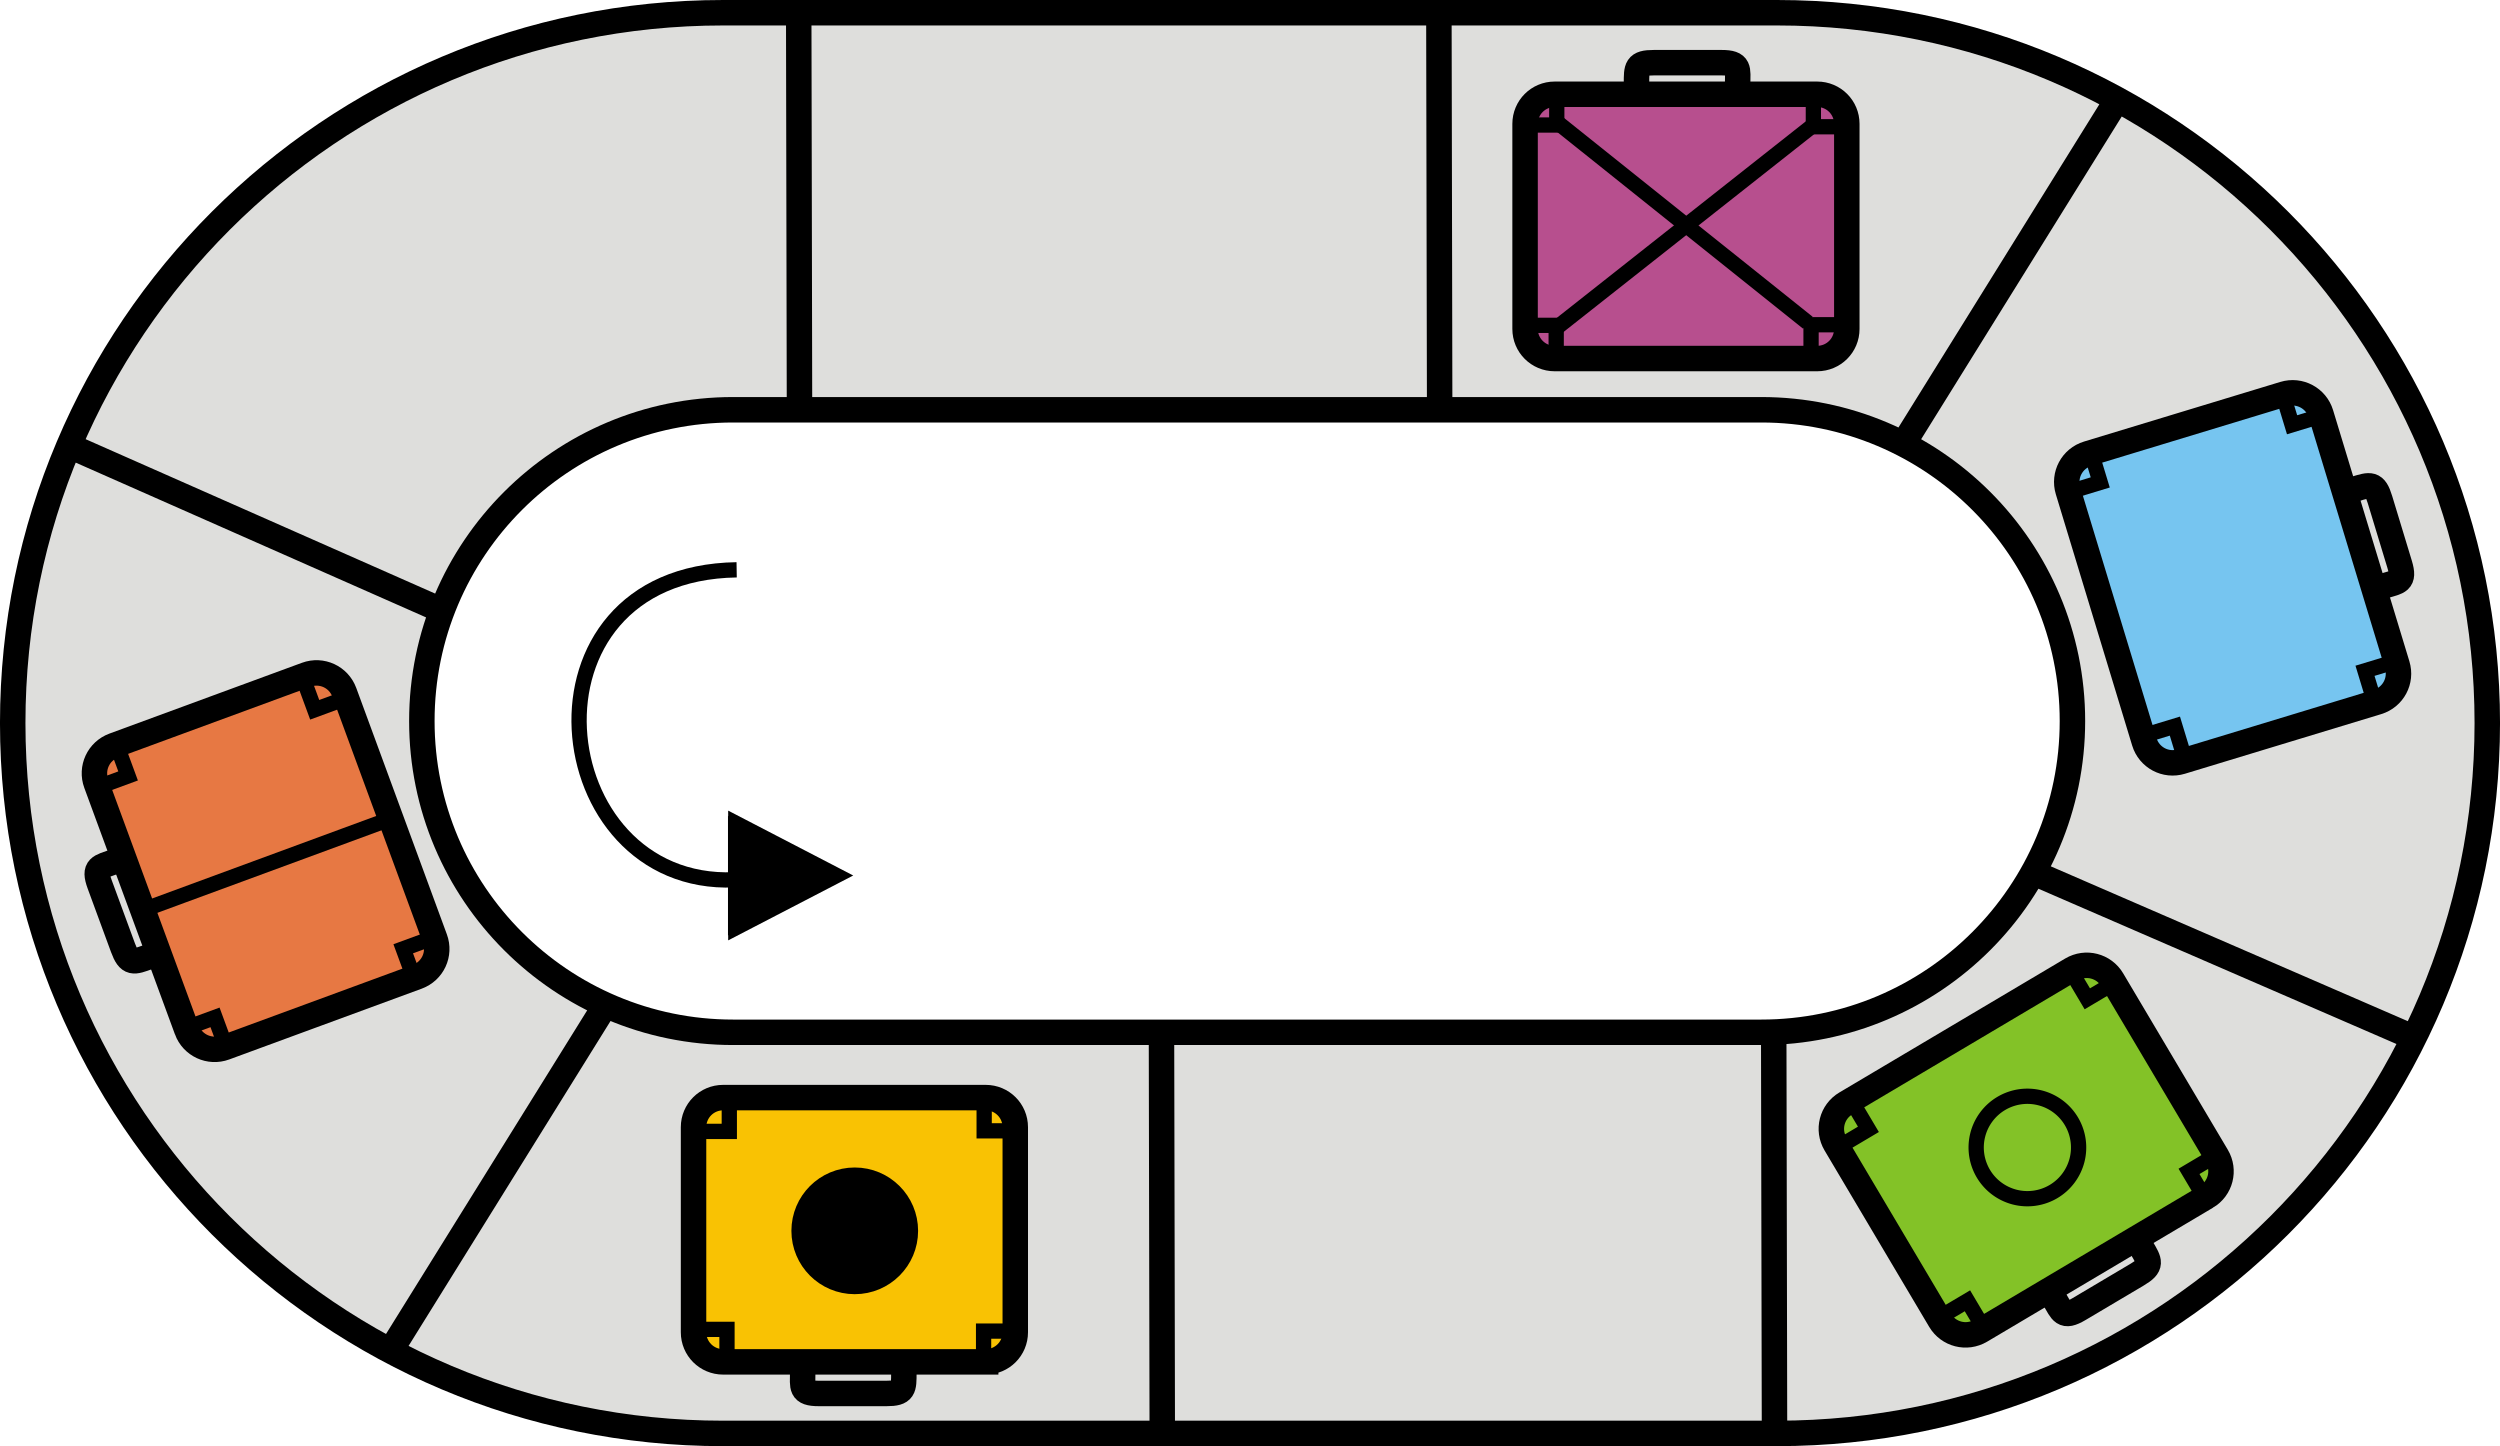 <?xml version="1.0" encoding="UTF-8" standalone="no"?>
<!-- Created with Inkscape (http://www.inkscape.org/) -->

<svg
   version="1.1"
   id="svg1"
   width="185.569"
   height="107.343"
   viewBox="0 0 185.569 107.343"
   sodipodi:docname="Answer B.svg"
   inkscape:version="1.3.2 (091e20e, 2023-11-25, custom)"
   xmlns:inkscape="http://www.inkscape.org/namespaces/inkscape"
   xmlns:sodipodi="http://sodipodi.sourceforge.net/DTD/sodipodi-0.dtd"
   xmlns="http://www.w3.org/2000/svg"
   xmlns:svg="http://www.w3.org/2000/svg">
  <defs
     id="defs1" />
  <sodipodi:namedview
     id="namedview1"
     pagecolor="#505050"
     bordercolor="#eeeeee"
     borderopacity="1"
     inkscape:showpageshadow="0"
     inkscape:pageopacity="0"
     inkscape:pagecheckerboard="0"
     inkscape:deskcolor="#505050"
     showgrid="false"
     inkscape:zoom="1.4142136"
     inkscape:cx="24.395184"
     inkscape:cy="77.428192"
     inkscape:window-width="1680"
     inkscape:window-height="979"
     inkscape:window-x="-8"
     inkscape:window-y="-8"
     inkscape:window-maximized="1"
     inkscape:current-layer="g23-2-3" />
  <g
     inkscape:groupmode="layer"
     id="layer12"
     inkscape:label="body_image"
     transform="translate(-117.884,-321.243)">
    <g
       inkscape:groupmode="layer"
       inkscape:label="belt"
       id="g1"
       style="display:inline">
      <path
         id="path1"
         style="display:inline;fill:#dededc;fill-opacity:1;stroke:#000000;stroke-width:1.89;stroke-dasharray:none"
         d="m 58.93,142.326 c -29.12,0 -52.727,23.607 -52.727,52.727 2.2e-6,29.12 23.607,52.727 52.727,52.727 h 78.227 c 29.12,0 52.727,-23.607 52.727,-52.727 0,-29.12 -23.607,-52.727 -52.727,-52.727 z m 77.057,29.471 c 12.76,0 23.104,10.344 23.104,23.104 0,12.76 -10.344,23.105 -23.104,23.105 H 59.676 c -12.76,0 -23.104,-10.346 -23.104,-23.105 0,-12.76 10.344,-23.104 23.104,-23.104 z m -71.382,0.543 -0.059,-30.09 m 47.576,29.846 -0.059,-30.09 m -20.532,105.874 -0.059,-30.09 m 45.505,30.455 -0.059,-30.09 M 34.388,241.424 50.29,215.842 M 37.556,186.474 10.814,174.66 m 173.315,43.614 -28.082,-12.179 m -9.566,-31.683 15.902,-25.582"
         sodipodi:nodetypes="csssscccsssscccccccccccccccccc" />
    </g>
    <g
       inkscape:groupmode="layer"
       id="layer2"
       inkscape:label="arrows"
       style="display:inline">
      <g
         inkscape:groupmode="layer"
         id="layer4"
         inkscape:label="straight_arrow">
        <path
           id="rect24"
           style="display:inline;fill:#000000;fill-opacity:1;stroke:#000000;stroke-width:1.134;stroke-dasharray:none"
           transform="translate(0,-106.197)"
           d="m 64.475,161.938 0.056,45.071 H 68.875 l -4.344,8.438 -4.344,-8.438 h 4.344"
           sodipodi:nodetypes="cccccc" />
      </g>
      <g
         inkscape:groupmode="layer"
         id="layer3"
         inkscape:label="curved_arrow">
        <path
           id="path25"
           style="fill:none;fill-opacity:1;stroke:#000000;stroke-width:1.134;stroke-dasharray:none"
           d="m 59.938,183.677 c -16.804,0.266 -14.282,23.581 -0.188,23.011 m 0.111,-0.309 v -3.513 l 6.824,3.513 -6.824,3.513 v -3.513" />
        <path
           id="rect25"
           style="fill:#000000;fill-opacity:1;stroke:#000000;stroke-width:1.134"
           d="m 59.875,202.484 7.484,3.883 L 59.875,210.25 Z"
           sodipodi:nodetypes="cccc" />
      </g>
    </g>
    <g
       inkscape:groupmode="layer"
       id="layer5"
       inkscape:label="suitcases"
       style="display:inline">
      <g
         inkscape:groupmode="layer"
         id="layer1"
         inkscape:label="suitcase 1 green"
         style="display:inline">
        <path
           id="rect2"
           style="display:inline;fill:#83c227;fill-opacity:1;stroke:#000000;stroke-width:1.89"
           d="m 79.839,113.25 h 19.487 c 1.217,0 2.197,0.98 2.197,2.197 v 15.222 c 0,1.217 -0.98,2.197 -2.197,2.197 H 79.839 c -1.217,0 -2.197,-0.98 -2.197,-2.197 v -15.222 c 0,-1.217 0.98,-2.197 2.197,-2.197 z" />
        <path
           id="rect3"
           style="display:inline;fill:#dededc;fill-opacity:0;stroke:#000000;stroke-width:1.89"
           d="m 85.912,112.466 c 0,-1.211 -0.015,-1.561 1.287,-1.561 h 5.026 c 1.378,0 1.196,0.472 1.196,1.592"
           sodipodi:nodetypes="cssc" />
        <path
           id="path6"
           style="display:inline;fill:#dededc;fill-opacity:0.003;stroke:#000000;stroke-width:1.134"
           d="m 77.366,130.401 h 2.585 v 2.843 m 18.918,-0.302 v -2.585 h 2.843 m -0.086,-14.696 h -2.585 v -2.843 m -19.047,0.129 v 2.585 h -2.843 m 16.058,7.646 a 3.802,3.802 0 0 1 -3.802,3.802 3.802,3.802 0 0 1 -3.802,-3.802 3.802,3.802 0 0 1 3.802,-3.802 3.802,3.802 0 0 1 3.802,3.802 z" />
      </g>
      <g
         inkscape:groupmode="layer"
         id="g9"
         inkscape:label="suitcase 2 orange"
         style="display:inline"
         transform="translate(0,-26.561)">
        <path
           id="path7"
           style="display:inline;fill:#e77843;fill-opacity:1;stroke:#000000;stroke-width:1.89"
           d="m 79.839,113.25 h 19.487 c 1.217,0 2.197,0.98 2.197,2.197 v 15.222 c 0,1.217 -0.98,2.197 -2.197,2.197 H 79.839 c -1.217,0 -2.197,-0.98 -2.197,-2.197 v -15.222 c 0,-1.217 0.98,-2.197 2.197,-2.197 z" />
        <path
           id="path8"
           style="display:inline;fill:#dededc;fill-opacity:0;stroke:#000000;stroke-width:1.89"
           d="m 85.912,112.466 c 0,-1.211 -0.015,-1.561 1.287,-1.561 h 5.026 c 1.378,0 1.196,0.472 1.196,1.592"
           sodipodi:nodetypes="cssc" />
        <path
           id="path9"
           style="display:inline;fill:#dededc;fill-opacity:0.003;stroke:#000000;stroke-width:1.134"
           d="m 77.366,130.401 h 2.585 v 2.843 m 18.918,-0.302 v -2.585 h 2.843 m -0.086,-14.696 h -2.585 v -2.843 m -19.047,0.129 v 2.585 h -2.843"
           sodipodi:nodetypes="cccccccccccc" />
        <path
           style="fill:#e77843;fill-opacity:1;stroke:#000000;stroke-width:1.134;stroke-dasharray:none"
           d="m 89.321,113.329 0.008,19.076"
           id="path10"
           sodipodi:nodetypes="cc" />
      </g>
      <g
         inkscape:groupmode="layer"
         id="g14"
         inkscape:label="suitcase 3 purple"
         style="display:inline"
         transform="translate(0,-53.151)">
        <path
           id="path11"
           style="display:inline;fill:#b74f8e;fill-opacity:1;stroke:#000000;stroke-width:1.89"
           d="m 79.839,113.25 h 19.487 c 1.217,0 2.197,0.98 2.197,2.197 v 15.222 c 0,1.217 -0.98,2.197 -2.197,2.197 H 79.839 c -1.217,0 -2.197,-0.98 -2.197,-2.197 v -15.222 c 0,-1.217 0.98,-2.197 2.197,-2.197 z" />
        <path
           id="path12"
           style="display:inline;fill:#dededc;fill-opacity:0;stroke:#000000;stroke-width:1.89"
           d="m 85.912,112.466 c 0,-1.211 -0.015,-1.561 1.287,-1.561 h 5.026 c 1.378,0 1.196,0.472 1.196,1.592"
           sodipodi:nodetypes="cssc" />
        <path
           id="path13"
           style="display:inline;fill:#dededc;fill-opacity:0.003;stroke:#000000;stroke-width:1.134"
           d="m 77.366,130.401 h 2.585 v 2.843 m 18.918,-0.302 v -2.585 h 2.843 m -0.086,-14.696 h -2.585 v -2.843 m -19.047,0.129 v 2.585 h -2.843"
           sodipodi:nodetypes="cccccccccccc" />
        <path
           style="fill:#e77843;fill-opacity:1;stroke:#000000;stroke-width:1.134;stroke-dasharray:none"
           d="m 80.06,115.354 18.574,14.854"
           id="path14"
           sodipodi:nodetypes="cc" />
        <path
           style="fill:#e77843;fill-opacity:1;stroke:#000000;stroke-width:1.134;stroke-dasharray:none"
           d="M 80.06,130.517 99.064,115.519"
           id="path15"
           sodipodi:nodetypes="cc" />
      </g>
      <g
         inkscape:groupmode="layer"
         id="g20"
         inkscape:label="suitcase 4 yellow"
         style="display:inline"
         transform="translate(0,-79.468)">
        <path
           id="path16"
           style="display:inline;fill:#f9c203;fill-opacity:1;stroke:#000000;stroke-width:1.89"
           d="m 79.839,113.25 h 19.487 c 1.217,0 2.197,0.98 2.197,2.197 v 15.222 c 0,1.217 -0.98,2.197 -2.197,2.197 H 79.839 c -1.217,0 -2.197,-0.98 -2.197,-2.197 v -15.222 c 0,-1.217 0.98,-2.197 2.197,-2.197 z" />
        <path
           id="path17"
           style="display:inline;fill:#dededc;fill-opacity:0;stroke:#000000;stroke-width:1.89"
           d="m 85.912,112.466 c 0,-1.211 -0.015,-1.561 1.287,-1.561 h 5.026 c 1.378,0 1.196,0.472 1.196,1.592"
           sodipodi:nodetypes="cssc" />
        <path
           id="path18"
           style="display:inline;fill:#dededc;fill-opacity:0.003;stroke:#000000;stroke-width:1.134"
           d="m 77.366,130.401 h 2.585 v 2.843 m 18.918,-0.302 v -2.585 h 2.843 m -0.086,-14.696 h -2.585 v -2.843 m -19.047,0.129 v 2.585 h -2.843"
           sodipodi:nodetypes="cccccccccccc" />
        <circle
           style="fill:#000000;fill-opacity:1;stroke:#000000;stroke-width:1.134;stroke-dasharray:none"
           id="path20"
           cx="89.557"
           cy="122.976"
           r="4.135" />
      </g>
      <g
         inkscape:groupmode="layer"
         id="g23"
         inkscape:label="suitcase 5 blue"
         style="display:inline"
         transform="translate(0,-106.197)">
        <path
           id="path21"
           style="display:inline;fill:#76c5f0;fill-opacity:1;stroke:#000000;stroke-width:1.89"
           d="m 79.839,113.25 h 19.487 c 1.217,0 2.197,0.98 2.197,2.197 v 15.222 c 0,1.217 -0.98,2.197 -2.197,2.197 H 79.839 c -1.217,0 -2.197,-0.98 -2.197,-2.197 v -15.222 c 0,-1.217 0.98,-2.197 2.197,-2.197 z" />
        <path
           id="path22"
           style="display:inline;fill:#dededc;fill-opacity:0;stroke:#000000;stroke-width:1.89"
           d="m 85.912,112.466 c 0,-1.211 -0.015,-1.561 1.287,-1.561 h 5.026 c 1.378,0 1.196,0.472 1.196,1.592"
           sodipodi:nodetypes="cssc" />
        <path
           id="path23"
           style="display:inline;fill:#dededc;fill-opacity:0.003;stroke:#000000;stroke-width:1.134"
           d="m 77.366,130.401 h 2.585 v 2.843 m 18.918,-0.302 v -2.585 h 2.843 m -0.086,-14.696 h -2.585 v -2.843 m -19.047,0.129 v 2.585 h -2.843"
           sodipodi:nodetypes="cccccccccccc" />
      </g>
    </g>
    <g
       inkscape:groupmode="layer"
       id="layer6"
       inkscape:label="porter"
       style="display:inline">
      <ellipse
         style="display:inline;fill:#cda49f;fill-opacity:1;stroke:#000000;stroke-width:0.9;stroke-dasharray:none"
         id="path3"
         cx="108.276"
         cy="119.346"
         rx="2.519"
         ry="2.541"
         inkscape:label="right_hand" />
      <ellipse
         style="display:inline;fill:#cda49f;fill-opacity:1;stroke:#000000;stroke-width:0.9;stroke-dasharray:none"
         id="ellipse3"
         cx="124.097"
         cy="135.963"
         rx="2.519"
         ry="2.541"
         inkscape:label="left_hand" />
      <path
         id="path26"
         style="display:inline;fill:#0b478f;fill-opacity:1;stroke:#000000;stroke-width:1;stroke-dasharray:none"
         d="m 125.043,109.346 c -0.773,0.032 -1.547,0.251 -2.25,0.668 -0.788,-1.195 -2.655,-0.494 -4.469,0.102 -1.774,0.583 -2.194,0.635 -4.23,1.76 -2.002,1.106 -2.482,1.376 -3.98,2.49 -1.499,1.114 -2.488,2.279 -2.488,3.979 0,1.7 2.365,2.237 4.113,0.541 1.364,-1.323 1.819,-2.072 3.855,-3.072 1.285,-0.631 3.108,-1.183 4.645,-1.674 -0.034,1.041 0.266,2.1 0.934,3.008 l 8.215,11.172 c 0.991,1.347 2.697,2.121 4.088,1.959 -0.064,0.845 -0.372,1.593 -1.688,3.105 -1.489,1.712 -2.381,0.966 -4.236,1.049 -1.637,0.073 -3.088,0.425 -3.094,2.076 -0.006,1.7 1.686,1.903 3.549,2.037 1.691,0.122 4.887,0.731 6.598,-0.74 1.764,-1.517 2.629,-2.941 2.871,-4.793 0.299,-1.757 0.788,-3.181 -0.139,-4.402 1.408,-0.884 1.482,-4.105 -0.008,-6.131 l -8.215,-11.172 c -0.987,-1.342 -2.529,-2.024 -4.07,-1.961 z"
         sodipodi:nodetypes="scssssssccccsccssscccs"
         inkscape:label="body" />
      <circle
         style="fill:#cda49f;fill-opacity:1;stroke:#000000;stroke-width:0.929;stroke-dasharray:none"
         id="path2"
         cx="127.469"
         cy="121.496"
         r="7.131"
         inkscape:label="head" />
      <path
         id="circle3"
         style="display:inline;fill:#d8291b;fill-opacity:1;stroke:#000000;stroke-width:1;stroke-dasharray:none"
         d="m 126.174,128.419 c -3.122,2.596 -6.564,1.548 -7.895,-1.033 -1.302,-2.525 -0.318,-5.354 2.721,-7.801 -0.211,2.334 -0.475,4.004 0.475,5.604 1.044,1.758 2.821,3.228 4.698,3.231 z"
         sodipodi:nodetypes="cscsc"
         inkscape:label="peak" />
      <circle
         style="fill:#d6261d;fill-opacity:1;stroke:#000000;stroke-width:1;stroke-dasharray:none"
         id="circle2"
         cx="126.719"
         cy="121.996"
         r="6.192"
         inkscape:label="hat" />
    </g>
  </g>
  <g
     inkscape:groupmode="layer"
     id="layer8"
     inkscape:label="answer A"
     style="display:inline"
     transform="translate(-117.884,-321.243)">
    <g
       inkscape:groupmode="layer"
       inkscape:label="belt"
       id="g2"
       style="display:inline"
       transform="translate(-23.258,156.237)">
      <path
         id="path1-0"
         style="display:inline;fill:#dededc;fill-opacity:1;stroke:#000000;stroke-width:1.89;stroke-dasharray:none"
         d="m -30.424,166.012 c -29.12,0 -52.727,23.607 -52.727,52.727 0,29.12 23.607,52.727 52.727,52.727 h 78.227 c 29.12,0 52.727,-23.607 52.727,-52.727 0,-29.12 -23.607,-52.727 -52.727,-52.727 z m 77.057,29.471 c 12.76,0 23.104,10.344 23.104,23.104 0,12.76 -10.344,23.105 -23.104,23.105 h -76.311 c -12.76,0 -23.104,-10.346 -23.104,-23.105 0,-12.76 10.344,-23.104 23.104,-23.104 z m -71.382,0.543 -0.059,-30.09 m 47.576,29.846 -0.059,-30.09 M 2.178,271.567 2.119,241.477 m 45.505,30.455 -0.059,-30.09 m -102.53,23.267 15.902,-25.582 m -12.734,-29.368 -26.742,-11.814 m 173.315,43.614 -28.082,-12.179 m -9.566,-31.683 15.902,-25.582"
         sodipodi:nodetypes="csssscccsssscccccccccccccccccc" />
    </g>
    <g
       inkscape:groupmode="layer"
       id="layer2-6"
       inkscape:label="arrow"
       style="display:inline"
       transform="translate(-167.612,160.922)">
      <g
         inkscape:groupmode="layer"
         id="layer3-9"
         inkscape:label="curved_arrow">
        <path
           id="path25-4"
           style="fill:none;fill-opacity:1;stroke:#000000;stroke-width:1.134;stroke-dasharray:none"
           d="m 114.938,202.677 c -16.804,0.266 -14.282,23.581 -0.188,23.011 m 0.111,-0.309 v -3.513 l 6.824,3.513 -6.824,3.513 v -3.513" />
        <path
           id="rect25-1"
           style="fill:#000000;fill-opacity:1;stroke:#000000;stroke-width:1.134"
           d="m 114.875,221.484 7.484,3.883 -7.484,3.883 z"
           sodipodi:nodetypes="cccc" />
      </g>
    </g>
    <g
       inkscape:groupmode="layer"
       id="layer5-8"
       inkscape:label="suitcases"
       style="display:inline"
       transform="translate(-239.758,159.237)">
      <g
         inkscape:groupmode="layer"
         id="layer1-0"
         inkscape:label="suitcase 1 green"
         style="display:inline"
         transform="rotate(180,137.069,178.107)">
        <path
           id="rect2-9"
           style="display:inline;fill:#83c227;fill-opacity:1;stroke:#000000;stroke-width:1.89"
           d="m 24.839,94.25 h 19.487 c 1.217,0 2.197,0.98 2.197,2.197 v 15.222 c 0,1.217 -0.98,2.197 -2.197,2.197 H 24.839 c -1.217,0 -2.197,-0.98 -2.197,-2.197 v -15.222 c 0,-1.217 0.98,-2.197 2.197,-2.197 z" />
        <path
           id="rect3-8"
           style="display:inline;fill:#dededc;fill-opacity:0;stroke:#000000;stroke-width:1.89"
           d="m 30.912,93.466 c 0,-1.211 -0.015,-1.561 1.287,-1.561 h 5.026 c 1.378,0 1.196,0.472 1.196,1.592"
           sodipodi:nodetypes="cssc" />
        <path
           id="path6-0"
           style="display:inline;fill:#dededc;fill-opacity:0.003;stroke:#000000;stroke-width:1.134"
           d="m 22.366,111.401 h 2.585 v 2.843 m 18.918,-0.302 v -2.585 h 2.843 m -0.086,-14.696 h -2.585 v -2.843 m -19.047,0.129 v 2.585 h -2.843 m 16.058,7.646 a 3.802,3.802 0 0 1 -3.802,3.802 3.802,3.802 0 0 1 -3.802,-3.802 3.802,3.802 0 0 1 3.802,-3.802 3.802,3.802 0 0 1 3.802,3.802 z" />
      </g>
      <g
         inkscape:groupmode="layer"
         id="g9-9"
         inkscape:label="suitcase 2 orange"
         style="display:inline"
         transform="rotate(-34.59,168.857,107.376)">
        <path
           id="path7-4"
           style="display:inline;fill:#e77843;fill-opacity:1;stroke:#000000;stroke-width:1.89"
           d="m 114.331,160.115 h 19.487 c 1.217,0 2.197,0.98 2.197,2.197 v 15.222 c 0,1.217 -0.98,2.197 -2.197,2.197 h -19.487 c -1.217,0 -2.197,-0.98 -2.197,-2.197 v -15.222 c 0,-1.217 0.98,-2.197 2.197,-2.197 z" />
        <path
           id="path8-9"
           style="display:inline;fill:#dededc;fill-opacity:0;stroke:#000000;stroke-width:1.89"
           d="m 120.404,159.331 c 0,-1.211 -0.015,-1.561 1.287,-1.561 h 5.026 c 1.378,0 1.196,0.472 1.196,1.592"
           sodipodi:nodetypes="cssc" />
        <path
           id="path9-1"
           style="display:inline;fill:#dededc;fill-opacity:0.003;stroke:#000000;stroke-width:1.134"
           d="m 111.858,177.266 h 2.585 v 2.843 m 18.918,-0.302 v -2.585 h 2.843 m -0.086,-14.696 h -2.585 v -2.843 m -19.047,0.129 v 2.585 h -2.843"
           sodipodi:nodetypes="cccccccccccc" />
        <path
           style="fill:#e77843;fill-opacity:1;stroke:#000000;stroke-width:1.134;stroke-dasharray:none"
           d="m 123.813,160.194 0.008,19.076"
           id="path10-2"
           sodipodi:nodetypes="cc" />
      </g>
      <g
         inkscape:groupmode="layer"
         id="g14-8"
         inkscape:label="suitcase 3 purple"
         style="display:inline"
         transform="rotate(-113.08,122.376,164.095)">
        <path
           id="path11-4"
           style="display:inline;fill:#b74f8e;fill-opacity:1;stroke:#000000;stroke-width:1.89"
           d="m 40.8,156.4 h 19.487 c 1.217,0 2.197,0.98 2.197,2.197 v 15.222 c 0,1.217 -0.98,2.197 -2.197,2.197 H 40.8 c -1.217,0 -2.197,-0.98 -2.197,-2.197 v -15.222 c 0,-1.217 0.98,-2.197 2.197,-2.197 z" />
        <path
           id="path12-9"
           style="display:inline;fill:#dededc;fill-opacity:0;stroke:#000000;stroke-width:1.89"
           d="m 46.873,155.616 c 0,-1.211 -0.015,-1.561 1.287,-1.561 h 5.026 c 1.378,0 1.196,0.472 1.196,1.592"
           sodipodi:nodetypes="cssc" />
        <path
           id="path13-2"
           style="display:inline;fill:#dededc;fill-opacity:0.003;stroke:#000000;stroke-width:1.134"
           d="M 38.326,173.55 H 40.911 v 2.843 M 59.829,176.092 v -2.585 h 2.843 m -0.086,-14.696 H 60.001 v -2.843 m -19.047,0.129 v 2.585 h -2.843"
           sodipodi:nodetypes="cccccccccccc" />
        <path
           style="fill:#e77843;fill-opacity:1;stroke:#000000;stroke-width:1.134;stroke-dasharray:none"
           d="m 41.02,158.503 18.574,14.854"
           id="path14-4"
           sodipodi:nodetypes="cc" />
        <path
           style="fill:#e77843;fill-opacity:1;stroke:#000000;stroke-width:1.134;stroke-dasharray:none"
           d="m 41.02,173.666 19.005,-14.998"
           id="path15-0"
           sodipodi:nodetypes="cc" />
      </g>
      <g
         inkscape:groupmode="layer"
         id="g20-0"
         inkscape:label="suitcase 4 yellow"
         style="display:inline"
         transform="translate(116.938,37.442)">
        <path
           id="path16-7"
           style="display:inline;fill:#f9c203;fill-opacity:1;stroke:#000000;stroke-width:1.89"
           d="m 134.839,132.25 h 19.487 c 1.217,0 2.197,0.98 2.197,2.197 v 15.222 c 0,1.217 -0.98,2.197 -2.197,2.197 h -19.487 c -1.217,0 -2.197,-0.98 -2.197,-2.197 v -15.222 c 0,-1.217 0.98,-2.197 2.197,-2.197 z" />
        <path
           id="path17-1"
           style="display:inline;fill:#dededc;fill-opacity:0;stroke:#000000;stroke-width:1.89"
           d="m 140.912,131.466 c 0,-1.211 -0.015,-1.561 1.287,-1.561 h 5.026 c 1.378,0 1.196,0.472 1.196,1.592"
           sodipodi:nodetypes="cssc" />
        <path
           id="path18-0"
           style="display:inline;fill:#dededc;fill-opacity:0.003;stroke:#000000;stroke-width:1.134"
           d="m 132.366,149.401 h 2.585 v 2.843 m 18.918,-0.302 v -2.585 h 2.843 m -0.086,-14.696 h -2.585 v -2.843 m -19.047,0.129 v 2.585 h -2.843"
           sodipodi:nodetypes="cccccccccccc" />
        <circle
           style="fill:#000000;fill-opacity:1;stroke:#000000;stroke-width:1.134;stroke-dasharray:none"
           id="path20-9"
           cx="144.557"
           cy="141.976"
           r="4.135" />
      </g>
      <g
         inkscape:groupmode="layer"
         id="g23-2"
         inkscape:label="suitcase 5 blue"
         style="display:inline"
         transform="rotate(75.606,124.698,253.894)">
        <path
           id="path21-1"
           style="display:inline;fill:#76c5f0;fill-opacity:1;stroke:#000000;stroke-width:1.89"
           d="m 111.916,64.7 h 19.487 c 1.217,0 2.197,0.98 2.197,2.197 v 15.222 c 0,1.217 -0.98,2.197 -2.197,2.197 h -19.487 c -1.217,0 -2.197,-0.98 -2.197,-2.197 v -15.222 c 0,-1.217 0.98,-2.197 2.197,-2.197 z" />
        <path
           id="path22-3"
           style="display:inline;fill:#dededc;fill-opacity:0;stroke:#000000;stroke-width:1.89"
           d="m 117.989,63.916 c 0,-1.211 -0.015,-1.561 1.287,-1.561 h 5.026 c 1.378,0 1.196,0.472 1.196,1.592"
           sodipodi:nodetypes="cssc" />
        <path
           id="path23-9"
           style="display:inline;fill:#dededc;fill-opacity:0.003;stroke:#000000;stroke-width:1.134"
           d="m 109.442,81.851 h 2.585 v 2.843 m 18.918,-0.302 v -2.585 h 2.843 m -0.086,-14.696 h -2.585 v -2.843 m -19.047,0.129 v 2.585 h -2.843"
           sodipodi:nodetypes="cccccccccccc" />
      </g>
    </g>
  </g>
  <g
     inkscape:groupmode="layer"
     id="layer9"
     inkscape:label="answer B"
     transform="translate(-119.375,-319.993)">
    <path
       id="path1-0-2"
       style="display:inline;fill:#dededc;fill-opacity:1;stroke:#000000;stroke-width:1.89;stroke-dasharray:none"
       d="m 173.046,320.938 c -29.12,0 -52.727,23.607 -52.727,52.727 0,29.12 23.607,52.727 52.727,52.727 H 251.273 c 29.12,0 52.727,-23.607 52.727,-52.727 0,-29.12 -23.607,-52.727 -52.727,-52.727 z m 77.057,29.471 c 12.76,0 23.104,10.344 23.104,23.104 0,12.76 -10.344,23.105 -23.104,23.105 h -76.311 c -12.76,0 -23.104,-10.346 -23.104,-23.105 0,-12.76 10.344,-23.104 23.104,-23.104 z m -71.382,0.543 -0.059,-30.09 m 47.576,29.846 -0.059,-30.09 m -20.532,105.874 -0.059,-30.09 m 45.505,30.455 -0.059,-30.09 m -102.53,23.267 15.902,-25.582 M 151.673,365.085 124.931,353.271 m 173.315,43.614 -28.082,-12.179 m -9.566,-31.683 15.902,-25.582"
       sodipodi:nodetypes="csssscccsssscccccccccccccccccc"
       inkscape:label="belt" />
    <g
       inkscape:groupmode="layer"
       id="layer2-6-9"
       inkscape:label="arrow"
       style="display:inline"
       transform="translate(59.117,159.612)">
      <g
         inkscape:groupmode="layer"
         id="layer3-9-1"
         inkscape:label="curved_arrow">
        <path
           id="path25-4-2"
           style="fill:none;fill-opacity:1;stroke:#000000;stroke-width:1.134;stroke-dasharray:none"
           d="m 114.938,202.677 c -16.804,0.266 -14.282,23.581 -0.188,23.011 m 0.111,-0.309 v -3.513 l 6.824,3.513 -6.824,3.513 v -3.513" />
        <path
           id="rect25-1-9"
           style="fill:#000000;fill-opacity:1;stroke:#000000;stroke-width:1.134"
           d="m 114.875,221.484 7.484,3.883 -7.484,3.883 z"
           sodipodi:nodetypes="cccc" />
      </g>
    </g>
    <g
       inkscape:groupmode="layer"
       id="layer5-8-6"
       inkscape:label="suitcases"
       style="display:inline"
       transform="translate(212.742,156.237)">
      <g
         inkscape:groupmode="layer"
         id="layer1-0-0"
         inkscape:label="suitcase 1 green"
         style="display:inline"
         transform="rotate(149.326,31.125,164.585)">
        <path
           id="rect2-9-5"
           style="display:inline;fill:#83c227;fill-opacity:1;stroke:#000000;stroke-width:1.89"
           d="m 42.228,68.85 h 19.487 c 1.217,0 2.197,0.98 2.197,2.197 v 15.222 c 0,1.217 -0.98,2.197 -2.197,2.197 H 42.228 c -1.217,0 -2.197,-0.98 -2.197,-2.197 V 71.047 c 0,-1.217 0.98,-2.197 2.197,-2.197 z" />
        <path
           id="rect3-8-7"
           style="display:inline;fill:#dededc;fill-opacity:0;stroke:#000000;stroke-width:1.89"
           d="m 48.301,68.066 c 0,-1.211 -0.015,-1.561 1.287,-1.561 h 5.026 c 1.378,0 1.196,0.472 1.196,1.592"
           sodipodi:nodetypes="cssc" />
        <path
           id="path6-0-2"
           style="display:inline;fill:#dededc;fill-opacity:0.003;stroke:#000000;stroke-width:1.134"
           d="m 39.755,86.001 h 2.585 v 2.843 m 18.918,-0.302 v -2.585 h 2.843 m -0.086,-14.696 H 61.429 v -2.843 m -19.047,0.129 v 2.585 h -2.843 m 16.058,7.646 a 3.802,3.802 0 0 1 -3.802,3.802 3.802,3.802 0 0 1 -3.802,-3.802 3.802,3.802 0 0 1 3.802,-3.802 3.802,3.802 0 0 1 3.802,3.802 z" />
      </g>
      <g
         inkscape:groupmode="layer"
         id="g9-9-2"
         inkscape:label="suitcase 2 orange"
         style="display:inline"
         transform="rotate(-110.191,10.334,242.001)">
        <path
           id="path7-4-2"
           style="display:inline;fill:#e77843;fill-opacity:1;stroke:#000000;stroke-width:1.89"
           d="m 43.024,158.312 h 19.487 c 1.217,0 2.197,0.98 2.197,2.197 v 15.222 c 0,1.217 -0.98,2.197 -2.197,2.197 H 43.024 c -1.217,0 -2.197,-0.98 -2.197,-2.197 v -15.222 c 0,-1.217 0.98,-2.197 2.197,-2.197 z" />
        <path
           id="path8-9-3"
           style="display:inline;fill:#dededc;fill-opacity:0;stroke:#000000;stroke-width:1.89"
           d="m 49.096,157.528 c 0,-1.211 -0.015,-1.561 1.287,-1.561 h 5.026 c 1.378,0 1.196,0.472 1.196,1.592"
           sodipodi:nodetypes="cssc" />
        <path
           id="path9-1-3"
           style="display:inline;fill:#dededc;fill-opacity:0.003;stroke:#000000;stroke-width:1.134"
           d="m 40.55,175.463 h 2.585 v 2.843 m 18.918,-0.302 v -2.585 h 2.843 m -0.086,-14.696 h -2.585 v -2.843 m -19.047,0.129 v 2.585 h -2.843"
           sodipodi:nodetypes="cccccccccccc" />
        <path
           style="fill:#e77843;fill-opacity:1;stroke:#000000;stroke-width:1.134;stroke-dasharray:none"
           d="m 52.505,158.391 0.008,19.076"
           id="path10-2-1"
           sodipodi:nodetypes="cc" />
      </g>
      <g
         inkscape:groupmode="layer"
         id="g14-8-4"
         inkscape:label="suitcase 3 purple"
         style="display:inline"
         transform="translate(-112.806,38.504)">
        <path
           id="path11-4-3"
           style="display:inline;fill:#b74f8e;fill-opacity:1;stroke:#000000;stroke-width:1.89"
           d="m 134.839,132.25 h 19.487 c 1.217,0 2.197,0.98 2.197,2.197 v 15.222 c 0,1.217 -0.98,2.197 -2.197,2.197 h -19.487 c -1.217,0 -2.197,-0.98 -2.197,-2.197 v -15.222 c 0,-1.217 0.98,-2.197 2.197,-2.197 z" />
        <path
           id="path12-9-7"
           style="display:inline;fill:#dededc;fill-opacity:0;stroke:#000000;stroke-width:1.89"
           d="m 140.912,131.466 c 0,-1.211 -0.015,-1.561 1.287,-1.561 h 5.026 c 1.378,0 1.196,0.472 1.196,1.592"
           sodipodi:nodetypes="cssc" />
        <path
           id="path13-2-7"
           style="display:inline;fill:#dededc;fill-opacity:0.003;stroke:#000000;stroke-width:1.134"
           d="m 132.366,149.401 h 2.585 v 2.843 m 18.918,-0.302 v -2.585 h 2.843 m -0.086,-14.696 h -2.585 v -2.843 m -19.047,0.129 v 2.585 h -2.843"
           sodipodi:nodetypes="cccccccccccc" />
        <path
           style="fill:#e77843;fill-opacity:1;stroke:#000000;stroke-width:1.134;stroke-dasharray:none"
           d="m 135.06,134.354 18.574,14.854"
           id="path14-4-1"
           sodipodi:nodetypes="cc" />
        <path
           style="fill:#e77843;fill-opacity:1;stroke:#000000;stroke-width:1.134;stroke-dasharray:none"
           d="m 135.06,149.517 19.005,-14.998"
           id="path15-0-1"
           sodipodi:nodetypes="cc" />
      </g>
      <g
         inkscape:groupmode="layer"
         id="g20-0-6"
         inkscape:label="suitcase 4 yellow"
         style="display:inline"
         transform="rotate(180,2.318,179.547)">
        <path
           id="path16-7-1"
           style="display:inline;fill:#f9c203;fill-opacity:1;stroke:#000000;stroke-width:1.89"
           d="m 24.839,94.25 h 19.487 c 1.217,0 2.197,0.98 2.197,2.197 v 15.222 c 0,1.217 -0.98,2.197 -2.197,2.197 H 24.839 c -1.217,0 -2.197,-0.98 -2.197,-2.197 v -15.222 c 0,-1.217 0.98,-2.197 2.197,-2.197 z" />
        <path
           id="path17-1-9"
           style="display:inline;fill:#dededc;fill-opacity:0;stroke:#000000;stroke-width:1.89"
           d="m 30.912,93.466 c 0,-1.211 -0.015,-1.561 1.287,-1.561 h 5.026 c 1.378,0 1.196,0.472 1.196,1.592"
           sodipodi:nodetypes="cssc" />
        <path
           id="path18-0-0"
           style="display:inline;fill:#dededc;fill-opacity:0.003;stroke:#000000;stroke-width:1.134"
           d="m 22.366,111.401 h 2.585 v 2.843 m 18.918,-0.302 v -2.585 h 2.843 m -0.086,-14.696 h -2.585 v -2.843 m -19.047,0.129 v 2.585 h -2.843"
           sodipodi:nodetypes="cccccccccccc" />
        <circle
           style="fill:#000000;fill-opacity:1;stroke:#000000;stroke-width:1.134;stroke-dasharray:none"
           id="path20-9-5"
           cx="34.557"
           cy="103.976"
           r="4.135" />
      </g>
      <g
         inkscape:groupmode="layer"
         id="g23-2-7"
         inkscape:label="suitcase 5 blue"
         style="display:inline"
         transform="rotate(73.102,9.906,106.638)">
        <path
           id="path21-1-0"
           style="display:inline;fill:#76c5f0;fill-opacity:1;stroke:#000000;stroke-width:1.89"
           d="m 114.006,66.147 h 19.487 c 1.217,0 2.197,0.98 2.197,2.197 v 15.222 c 0,1.217 -0.98,2.197 -2.197,2.197 h -19.487 c -1.217,0 -2.197,-0.98 -2.197,-2.197 v -15.222 c 0,-1.217 0.98,-2.197 2.197,-2.197 z" />
        <path
           id="path22-3-2"
           style="display:inline;fill:#dededc;fill-opacity:0;stroke:#000000;stroke-width:1.89"
           d="m 120.079,65.363 c 0,-1.211 -0.015,-1.561 1.287,-1.561 h 5.026 c 1.378,0 1.196,0.472 1.196,1.592"
           sodipodi:nodetypes="cssc" />
        <path
           id="path23-9-1"
           style="display:inline;fill:#dededc;fill-opacity:0.003;stroke:#000000;stroke-width:1.134"
           d="m 111.532,83.298 h 2.585 v 2.843 m 18.918,-0.302 v -2.585 h 2.843 m -0.086,-14.696 h -2.585 v -2.843 m -19.047,0.129 v 2.585 h -2.843"
           sodipodi:nodetypes="cccccccccccc" />
      </g>
    </g>
  </g>
  <g
     inkscape:groupmode="layer"
     id="layer10"
     inkscape:label="answer C"
     transform="translate(-120.005,-379.238)">
    <path
       id="path1-0-5"
       style="display:inline;fill:#dededc;fill-opacity:1;stroke:#000000;stroke-width:1.89;stroke-dasharray:none"
       d="m -51.661,523.306 c -29.12,0 -52.727,23.607 -52.727,52.727 0,29.12 23.607,52.727 52.727,52.727 h 78.227 c 29.12,0 52.727,-23.607 52.727,-52.727 0,-29.12 -23.607,-52.727 -52.727,-52.727 z m 77.057,29.471 c 12.76,0 23.104,10.344 23.104,23.104 0,12.76 -10.344,23.105 -23.104,23.105 H -50.915 c -12.76,0 -23.104,-10.346 -23.104,-23.105 0,-12.76 10.344,-23.104 23.104,-23.104 z m -71.382,0.543 -0.059,-30.09 m 47.576,29.846 -0.059,-30.09 m -20.532,105.874 -0.059,-30.09 m 45.505,30.455 -0.059,-30.09 m -102.53,23.267 15.902,-25.582 m -12.734,-29.368 -26.742,-11.814 m 173.315,43.614 -28.082,-12.179 m -9.566,-31.683 15.902,-25.582"
       sodipodi:nodetypes="csssscccsssscccccccccccccccccc"
       inkscape:label="belt" />
    <g
       inkscape:groupmode="layer"
       id="layer2-6-5"
       inkscape:label="arrow"
       style="display:inline"
       transform="translate(-165.591,361.979)">
      <g
         inkscape:groupmode="layer"
         id="layer3-9-3"
         inkscape:label="curved_arrow">
        <path
           id="path25-4-7"
           style="fill:none;fill-opacity:1;stroke:#000000;stroke-width:1.134;stroke-dasharray:none"
           d="m 114.938,202.677 c -16.804,0.266 -14.282,23.581 -0.188,23.011 m 0.111,-0.309 v -3.513 l 6.824,3.513 -6.824,3.513 v -3.513" />
        <path
           id="rect25-1-8"
           style="fill:#000000;fill-opacity:1;stroke:#000000;stroke-width:1.134"
           d="m 114.875,221.484 7.484,3.883 -7.484,3.883 z"
           sodipodi:nodetypes="cccc" />
      </g>
    </g>
    <g
       inkscape:groupmode="layer"
       id="layer5-8-5"
       inkscape:label="suitcases"
       style="display:inline"
       transform="translate(-308.758,502.237)">
      <g
         inkscape:groupmode="layer"
         id="layer1-0-7"
         inkscape:label="suitcase 1 green"
         style="display:inline"
         transform="translate(141.258,-105.942)">
        <path
           id="rect2-9-6"
           style="display:inline;fill:#83c227;fill-opacity:1;stroke:#000000;stroke-width:1.89"
           d="m 134.839,132.25 h 19.487 c 1.217,0 2.197,0.98 2.197,2.197 v 15.222 c 0,1.217 -0.98,2.197 -2.197,2.197 h -19.487 c -1.217,0 -2.197,-0.98 -2.197,-2.197 v -15.222 c 0,-1.217 0.98,-2.197 2.197,-2.197 z" />
        <path
           id="rect3-8-5"
           style="display:inline;fill:#dededc;fill-opacity:0;stroke:#000000;stroke-width:1.89"
           d="m 140.912,131.466 c 0,-1.211 -0.015,-1.561 1.287,-1.561 h 5.026 c 1.378,0 1.196,0.472 1.196,1.592"
           sodipodi:nodetypes="cssc" />
        <path
           id="path6-0-8"
           style="display:inline;fill:#dededc;fill-opacity:0.003;stroke:#000000;stroke-width:1.134"
           d="m 132.366,149.401 h 2.585 v 2.843 m 18.918,-0.302 v -2.585 h 2.843 m -0.086,-14.696 h -2.585 v -2.843 m -19.047,0.129 v 2.585 h -2.843 m 16.058,7.646 a 3.802,3.802 0 0 1 -3.802,3.802 3.802,3.802 0 0 1 -3.802,-3.802 3.802,3.802 0 0 1 3.802,-3.802 3.802,3.802 0 0 1 3.802,3.802 z" />
      </g>
      <g
         inkscape:groupmode="layer"
         id="g9-9-4"
         inkscape:label="suitcase 2 orange"
         style="display:inline"
         transform="rotate(180,151.194,107.369)">
        <path
           id="path7-4-4"
           style="display:inline;fill:#e77843;fill-opacity:1;stroke:#000000;stroke-width:1.89"
           d="m 24.839,94.25 h 19.487 c 1.217,0 2.197,0.98 2.197,2.197 v 15.222 c 0,1.217 -0.98,2.197 -2.197,2.197 H 24.839 c -1.217,0 -2.197,-0.98 -2.197,-2.197 v -15.222 c 0,-1.217 0.98,-2.197 2.197,-2.197 z" />
        <path
           id="path8-9-7"
           style="display:inline;fill:#dededc;fill-opacity:0;stroke:#000000;stroke-width:1.89"
           d="m 30.912,93.466 c 0,-1.211 -0.015,-1.561 1.287,-1.561 h 5.026 c 1.378,0 1.196,0.472 1.196,1.592"
           sodipodi:nodetypes="cssc" />
        <path
           id="path9-1-8"
           style="display:inline;fill:#dededc;fill-opacity:0.003;stroke:#000000;stroke-width:1.134"
           d="m 22.366,111.401 h 2.585 v 2.843 m 18.918,-0.302 v -2.585 h 2.843 m -0.086,-14.696 h -2.585 v -2.843 m -19.047,0.129 v 2.585 h -2.843"
           sodipodi:nodetypes="cccccccccccc" />
        <path
           style="fill:#e77843;fill-opacity:1;stroke:#000000;stroke-width:1.134;stroke-dasharray:none"
           d="m 34.321,94.329 0.008,19.076"
           id="path10-2-9"
           sodipodi:nodetypes="cc" />
      </g>
      <g
         inkscape:groupmode="layer"
         id="g14-8-0"
         inkscape:label="suitcase 3 purple"
         style="display:inline"
         transform="rotate(79.638,249.049,220.219)">
        <path
           id="path11-4-9"
           style="display:inline;fill:#b74f8e;fill-opacity:1;stroke:#000000;stroke-width:1.89"
           d="m 108.423,62.565 h 19.487 c 1.217,0 2.197,0.98 2.197,2.197 v 15.222 c 0,1.217 -0.98,2.197 -2.197,2.197 h -19.487 c -1.217,0 -2.197,-0.98 -2.197,-2.197 v -15.222 c 0,-1.217 0.98,-2.197 2.197,-2.197 z" />
        <path
           id="path12-9-78"
           style="display:inline;fill:#dededc;fill-opacity:0;stroke:#000000;stroke-width:1.89"
           d="m 114.496,61.781 c 0,-1.211 -0.015,-1.561 1.287,-1.561 h 5.026 c 1.378,0 1.196,0.472 1.196,1.592"
           sodipodi:nodetypes="cssc" />
        <path
           id="path13-2-9"
           style="display:inline;fill:#dededc;fill-opacity:0.003;stroke:#000000;stroke-width:1.134"
           d="m 105.949,79.715 h 2.585 v 2.843 m 18.918,-0.302 v -2.585 h 2.843 m -0.086,-14.696 h -2.585 v -2.843 m -19.047,0.129 v 2.585 h -2.843"
           sodipodi:nodetypes="cccccccccccc" />
        <path
           style="fill:#e77843;fill-opacity:1;stroke:#000000;stroke-width:1.134;stroke-dasharray:none"
           d="m 108.643,64.668 18.574,14.854"
           id="path14-4-8"
           sodipodi:nodetypes="cc" />
        <path
           style="fill:#e77843;fill-opacity:1;stroke:#000000;stroke-width:1.134;stroke-dasharray:none"
           d="m 108.643,79.831 19.005,-14.998"
           id="path15-0-7"
           sodipodi:nodetypes="cc" />
      </g>
      <g
         inkscape:groupmode="layer"
         id="g20-0-1"
         inkscape:label="suitcase 4 yellow"
         style="display:inline"
         transform="rotate(-109.569,108.02,62.504)">
        <path
           id="path16-7-0"
           style="display:inline;fill:#f9c203;fill-opacity:1;stroke:#000000;stroke-width:1.89"
           d="M 37.343,153 H 56.83 c 1.217,0 2.197,0.98 2.197,2.197 v 15.222 c 0,1.217 -0.98,2.197 -2.197,2.197 H 37.343 c -1.217,0 -2.197,-0.98 -2.197,-2.197 v -15.222 c 0,-1.217 0.98,-2.197 2.197,-2.197 z" />
        <path
           id="path17-1-4"
           style="display:inline;fill:#dededc;fill-opacity:0;stroke:#000000;stroke-width:1.89"
           d="m 43.416,152.216 c 0,-1.211 -0.015,-1.561 1.287,-1.561 h 5.026 c 1.378,0 1.196,0.472 1.196,1.592"
           sodipodi:nodetypes="cssc" />
        <path
           id="path18-0-5"
           style="display:inline;fill:#dededc;fill-opacity:0.003;stroke:#000000;stroke-width:1.134"
           d="m 34.87,170.151 h 2.585 v 2.843 m 18.918,-0.302 v -2.585 h 2.843 m -0.086,-14.696 h -2.585 v -2.843 m -19.047,0.129 v 2.585 H 34.654"
           sodipodi:nodetypes="cccccccccccc" />
        <circle
           style="fill:#000000;fill-opacity:1;stroke:#000000;stroke-width:1.134;stroke-dasharray:none"
           id="path20-9-9"
           cx="47.06"
           cy="162.725"
           r="4.135" />
      </g>
      <g
         inkscape:groupmode="layer"
         id="g23-2-9"
         inkscape:label="suitcase 5 blue"
         style="display:inline"
         transform="rotate(0.13,46148.864,82271.38)">
        <path
           id="path21-1-09"
           style="display:inline;fill:#76c5f0;fill-opacity:1;stroke:#000000;stroke-width:1.89"
           d="m 135.494,130.238 h 19.487 c 1.217,0 2.197,0.98 2.197,2.197 v 15.222 c 0,1.217 -0.98,2.197 -2.197,2.197 h -19.487 c -1.217,0 -2.197,-0.98 -2.197,-2.197 v -15.222 c 0,-1.217 0.98,-2.197 2.197,-2.197 z" />
        <path
           id="path22-3-6"
           style="display:inline;fill:#dededc;fill-opacity:0;stroke:#000000;stroke-width:1.89"
           d="m 141.567,129.453 c 0,-1.211 -0.015,-1.561 1.287,-1.561 h 5.026 c 1.378,0 1.196,0.472 1.196,1.592"
           sodipodi:nodetypes="cssc" />
        <path
           id="path23-9-6"
           style="display:inline;fill:#dededc;fill-opacity:0.003;stroke:#000000;stroke-width:1.134"
           d="m 133.021,147.388 h 2.585 v 2.843 m 18.918,-0.302 v -2.585 h 2.843 m -0.086,-14.696 h -2.585 v -2.843 m -19.047,0.129 v 2.585 h -2.843"
           sodipodi:nodetypes="cccccccccccc" />
      </g>
    </g>
  </g>
  <g
     inkscape:groupmode="layer"
     id="layer11"
     inkscape:label="answer D"
     transform="translate(-128.384,-369.743)">
    <path
       id="path1-0-53"
       style="display:inline;fill:#dededc;fill-opacity:1;stroke:#000000;stroke-width:1.89;stroke-dasharray:none"
       d="m 182.053,513.593 c -29.12,0 -52.727,23.607 -52.727,52.727 0,29.12 23.607,52.727 52.727,52.727 h 78.227 c 29.12,0 52.727,-23.607 52.727,-52.727 0,-29.12 -23.607,-52.727 -52.727,-52.727 z m 77.057,29.471 c 12.76,0 23.104,10.344 23.104,23.104 0,12.76 -10.344,23.105 -23.104,23.105 h -76.311 c -12.76,0 -23.104,-10.346 -23.104,-23.105 0,-12.76 10.344,-23.104 23.104,-23.104 z m -71.382,0.543 -0.059,-30.09 m 47.576,29.846 -0.059,-30.09 m -20.532,105.874 -0.059,-30.09 m 45.505,30.455 -0.059,-30.09 m -102.53,23.267 15.902,-25.582 m -12.734,-29.368 -26.742,-11.814 m 173.315,43.614 -28.082,-12.179 m -9.566,-31.683 15.902,-25.582"
       sodipodi:nodetypes="csssscccsssscccccccccccccccccc"
       inkscape:label="belt" />
    <g
       inkscape:groupmode="layer"
       id="layer2-6-1"
       inkscape:label="arrow"
       style="display:inline"
       transform="translate(68.123,352.267)">
      <g
         inkscape:groupmode="layer"
         id="layer3-9-6"
         inkscape:label="curved_arrow">
        <path
           id="path25-4-1"
           style="fill:none;fill-opacity:1;stroke:#000000;stroke-width:1.134;stroke-dasharray:none"
           d="m 114.938,202.677 c -16.804,0.266 -14.282,23.581 -0.188,23.011 m 0.111,-0.309 v -3.513 l 6.824,3.513 -6.824,3.513 v -3.513" />
        <path
           id="rect25-1-5"
           style="fill:#000000;fill-opacity:1;stroke:#000000;stroke-width:1.134"
           d="m 114.875,221.484 7.484,3.883 -7.484,3.883 z"
           sodipodi:nodetypes="cccc" />
      </g>
    </g>
    <g
       inkscape:groupmode="layer"
       id="layer5-8-57"
       inkscape:label="suitcases"
       style="display:inline"
       transform="translate(222.742,516.737)">
      <g
         inkscape:groupmode="layer"
         id="layer1-0-09"
         inkscape:label="suitcase 1 green"
         style="display:inline"
         transform="rotate(180,22.994,95.37)">
        <path
           id="rect2-9-1"
           style="display:inline;fill:#83c227;fill-opacity:1;stroke:#000000;stroke-width:1.89"
           d="m 24.839,94.25 h 19.487 c 1.217,0 2.197,0.98 2.197,2.197 v 15.222 c 0,1.217 -0.98,2.197 -2.197,2.197 H 24.839 c -1.217,0 -2.197,-0.98 -2.197,-2.197 v -15.222 c 0,-1.217 0.98,-2.197 2.197,-2.197 z" />
        <path
           id="rect3-8-1"
           style="display:inline;fill:#dededc;fill-opacity:0;stroke:#000000;stroke-width:1.89"
           d="m 30.912,93.466 c 0,-1.211 -0.015,-1.561 1.287,-1.561 h 5.026 c 1.378,0 1.196,0.472 1.196,1.592"
           sodipodi:nodetypes="cssc" />
        <path
           id="path6-0-1"
           style="display:inline;fill:#dededc;fill-opacity:0.003;stroke:#000000;stroke-width:1.134"
           d="m 22.366,111.401 h 2.585 v 2.843 m 18.918,-0.302 v -2.585 h 2.843 m -0.086,-14.696 h -2.585 v -2.843 m -19.047,0.129 v 2.585 h -2.843 m 16.058,7.646 a 3.802,3.802 0 0 1 -3.802,3.802 3.802,3.802 0 0 1 -3.802,-3.802 3.802,3.802 0 0 1 3.802,-3.802 3.802,3.802 0 0 1 3.802,3.802 z" />
      </g>
      <g
         inkscape:groupmode="layer"
         id="g9-9-9"
         inkscape:label="suitcase 2 orange"
         style="display:inline"
         transform="translate(-152.5,-130.327)">
        <path
           id="path7-4-6"
           style="display:inline;fill:#e77843;fill-opacity:1;stroke:#000000;stroke-width:1.89"
           d="m 134.839,132.25 h 19.487 c 1.217,0 2.197,0.98 2.197,2.197 v 15.222 c 0,1.217 -0.98,2.197 -2.197,2.197 h -19.487 c -1.217,0 -2.197,-0.98 -2.197,-2.197 v -15.222 c 0,-1.217 0.98,-2.197 2.197,-2.197 z" />
        <path
           id="path8-9-9"
           style="display:inline;fill:#dededc;fill-opacity:0;stroke:#000000;stroke-width:1.89"
           d="m 140.912,131.466 c 0,-1.211 -0.015,-1.561 1.287,-1.561 h 5.026 c 1.378,0 1.196,0.472 1.196,1.592"
           sodipodi:nodetypes="cssc" />
        <path
           id="path9-1-0"
           style="display:inline;fill:#dededc;fill-opacity:0.003;stroke:#000000;stroke-width:1.134"
           d="m 132.366,149.401 h 2.585 v 2.843 m 18.918,-0.302 v -2.585 h 2.843 m -0.086,-14.696 h -2.585 v -2.843 m -19.047,0.129 v 2.585 h -2.843"
           sodipodi:nodetypes="cccccccccccc" />
        <path
           style="fill:#e77843;fill-opacity:1;stroke:#000000;stroke-width:1.134;stroke-dasharray:none"
           d="m 144.321,132.329 0.008,19.076"
           id="path10-2-7"
           sodipodi:nodetypes="cc" />
      </g>
      <g
         inkscape:groupmode="layer"
         id="g14-8-1"
         inkscape:label="suitcase 3 purple"
         style="display:inline"
         transform="rotate(180,0.708,95.31)">
        <path
           id="path11-4-2"
           style="display:inline;fill:#b74f8e;fill-opacity:1;stroke:#000000;stroke-width:1.89"
           d="m 24.839,94.25 h 19.487 c 1.217,0 2.197,0.98 2.197,2.197 v 15.222 c 0,1.217 -0.98,2.197 -2.197,2.197 H 24.839 c -1.217,0 -2.197,-0.98 -2.197,-2.197 v -15.222 c 0,-1.217 0.98,-2.197 2.197,-2.197 z" />
        <path
           id="path12-9-1"
           style="display:inline;fill:#dededc;fill-opacity:0;stroke:#000000;stroke-width:1.89"
           d="m 30.912,93.466 c 0,-1.211 -0.015,-1.561 1.287,-1.561 h 5.026 c 1.378,0 1.196,0.472 1.196,1.592"
           sodipodi:nodetypes="cssc" />
        <path
           id="path13-2-8"
           style="display:inline;fill:#dededc;fill-opacity:0.003;stroke:#000000;stroke-width:1.134"
           d="m 22.366,111.401 h 2.585 v 2.843 m 18.918,-0.302 v -2.585 h 2.843 m -0.086,-14.696 h -2.585 v -2.843 m -19.047,0.129 v 2.585 h -2.843"
           sodipodi:nodetypes="cccccccccccc" />
        <path
           style="fill:#e77843;fill-opacity:1;stroke:#000000;stroke-width:1.134;stroke-dasharray:none"
           d="m 25.06,96.354 18.574,14.854"
           id="path14-4-84"
           sodipodi:nodetypes="cc" />
        <path
           style="fill:#e77843;fill-opacity:1;stroke:#000000;stroke-width:1.134;stroke-dasharray:none"
           d="M 25.06,111.517 44.064,96.519"
           id="path15-0-8"
           sodipodi:nodetypes="cc" />
      </g>
      <g
         inkscape:groupmode="layer"
         id="g20-0-12"
         inkscape:label="suitcase 4 yellow"
         style="display:inline"
         transform="rotate(86.503,105.658,36.411)">
        <path
           id="path16-7-4"
           style="display:inline;fill:#f9c203;fill-opacity:1;stroke:#000000;stroke-width:1.89"
           d="m 102.159,59.512 h 19.487 c 1.217,0 2.197,0.98 2.197,2.197 v 15.222 c 0,1.217 -0.98,2.197 -2.197,2.197 h -19.487 c -1.217,0 -2.197,-0.98 -2.197,-2.197 v -15.222 c 0,-1.217 0.98,-2.197 2.197,-2.197 z" />
        <path
           id="path17-1-7"
           style="display:inline;fill:#dededc;fill-opacity:0;stroke:#000000;stroke-width:1.89"
           d="m 108.232,58.727 c 0,-1.211 -0.015,-1.561 1.287,-1.561 h 5.026 c 1.378,0 1.196,0.472 1.196,1.592"
           sodipodi:nodetypes="cssc" />
        <path
           id="path18-0-02"
           style="display:inline;fill:#dededc;fill-opacity:0.003;stroke:#000000;stroke-width:1.134"
           d="m 99.686,76.662 h 2.585 v 2.843 m 18.918,-0.302 v -2.585 h 2.843 m -0.086,-14.696 h -2.585 v -2.843 m -19.047,0.129 v 2.585 h -2.843"
           sodipodi:nodetypes="cccccccccccc" />
        <circle
           style="fill:#000000;fill-opacity:1;stroke:#000000;stroke-width:1.134;stroke-dasharray:none"
           id="path20-9-7"
           cx="111.876"
           cy="69.237"
           r="4.135" />
      </g>
      <g
         inkscape:groupmode="layer"
         id="g23-2-3"
         inkscape:label="suitcase 5 blue"
         style="display:inline"
         transform="rotate(-35.337,-217.703,375.314)">
        <path
           id="path21-1-9"
           style="display:inline;fill:#76c5f0;fill-opacity:1;stroke:#000000;stroke-width:1.89"
           d="m 106.774,164.831 h 19.487 c 1.217,0 2.197,0.98 2.197,2.197 v 15.222 c 0,1.217 -0.98,2.197 -2.197,2.197 h -19.487 c -1.217,0 -2.197,-0.98 -2.197,-2.197 v -15.222 c 0,-1.217 0.98,-2.197 2.197,-2.197 z" />
        <path
           id="path22-3-7"
           style="display:inline;fill:#dededc;fill-opacity:0;stroke:#000000;stroke-width:1.89"
           d="m 112.847,164.046 c 0,-1.211 -0.015,-1.561 1.287,-1.561 h 5.026 c 1.378,0 1.196,0.472 1.196,1.592"
           sodipodi:nodetypes="cssc" />
        <path
           id="path23-9-0"
           style="display:inline;fill:#dededc;fill-opacity:0.003;stroke:#000000;stroke-width:1.134"
           d="m 104.301,181.981 h 2.585 v 2.843 m 18.918,-0.302 v -2.585 h 2.843 m -0.086,-14.696 h -2.585 v -2.843 m -19.047,0.129 v 2.585 h -2.843"
           sodipodi:nodetypes="cccccccccccc" />
      </g>
    </g>
  </g>
</svg>
